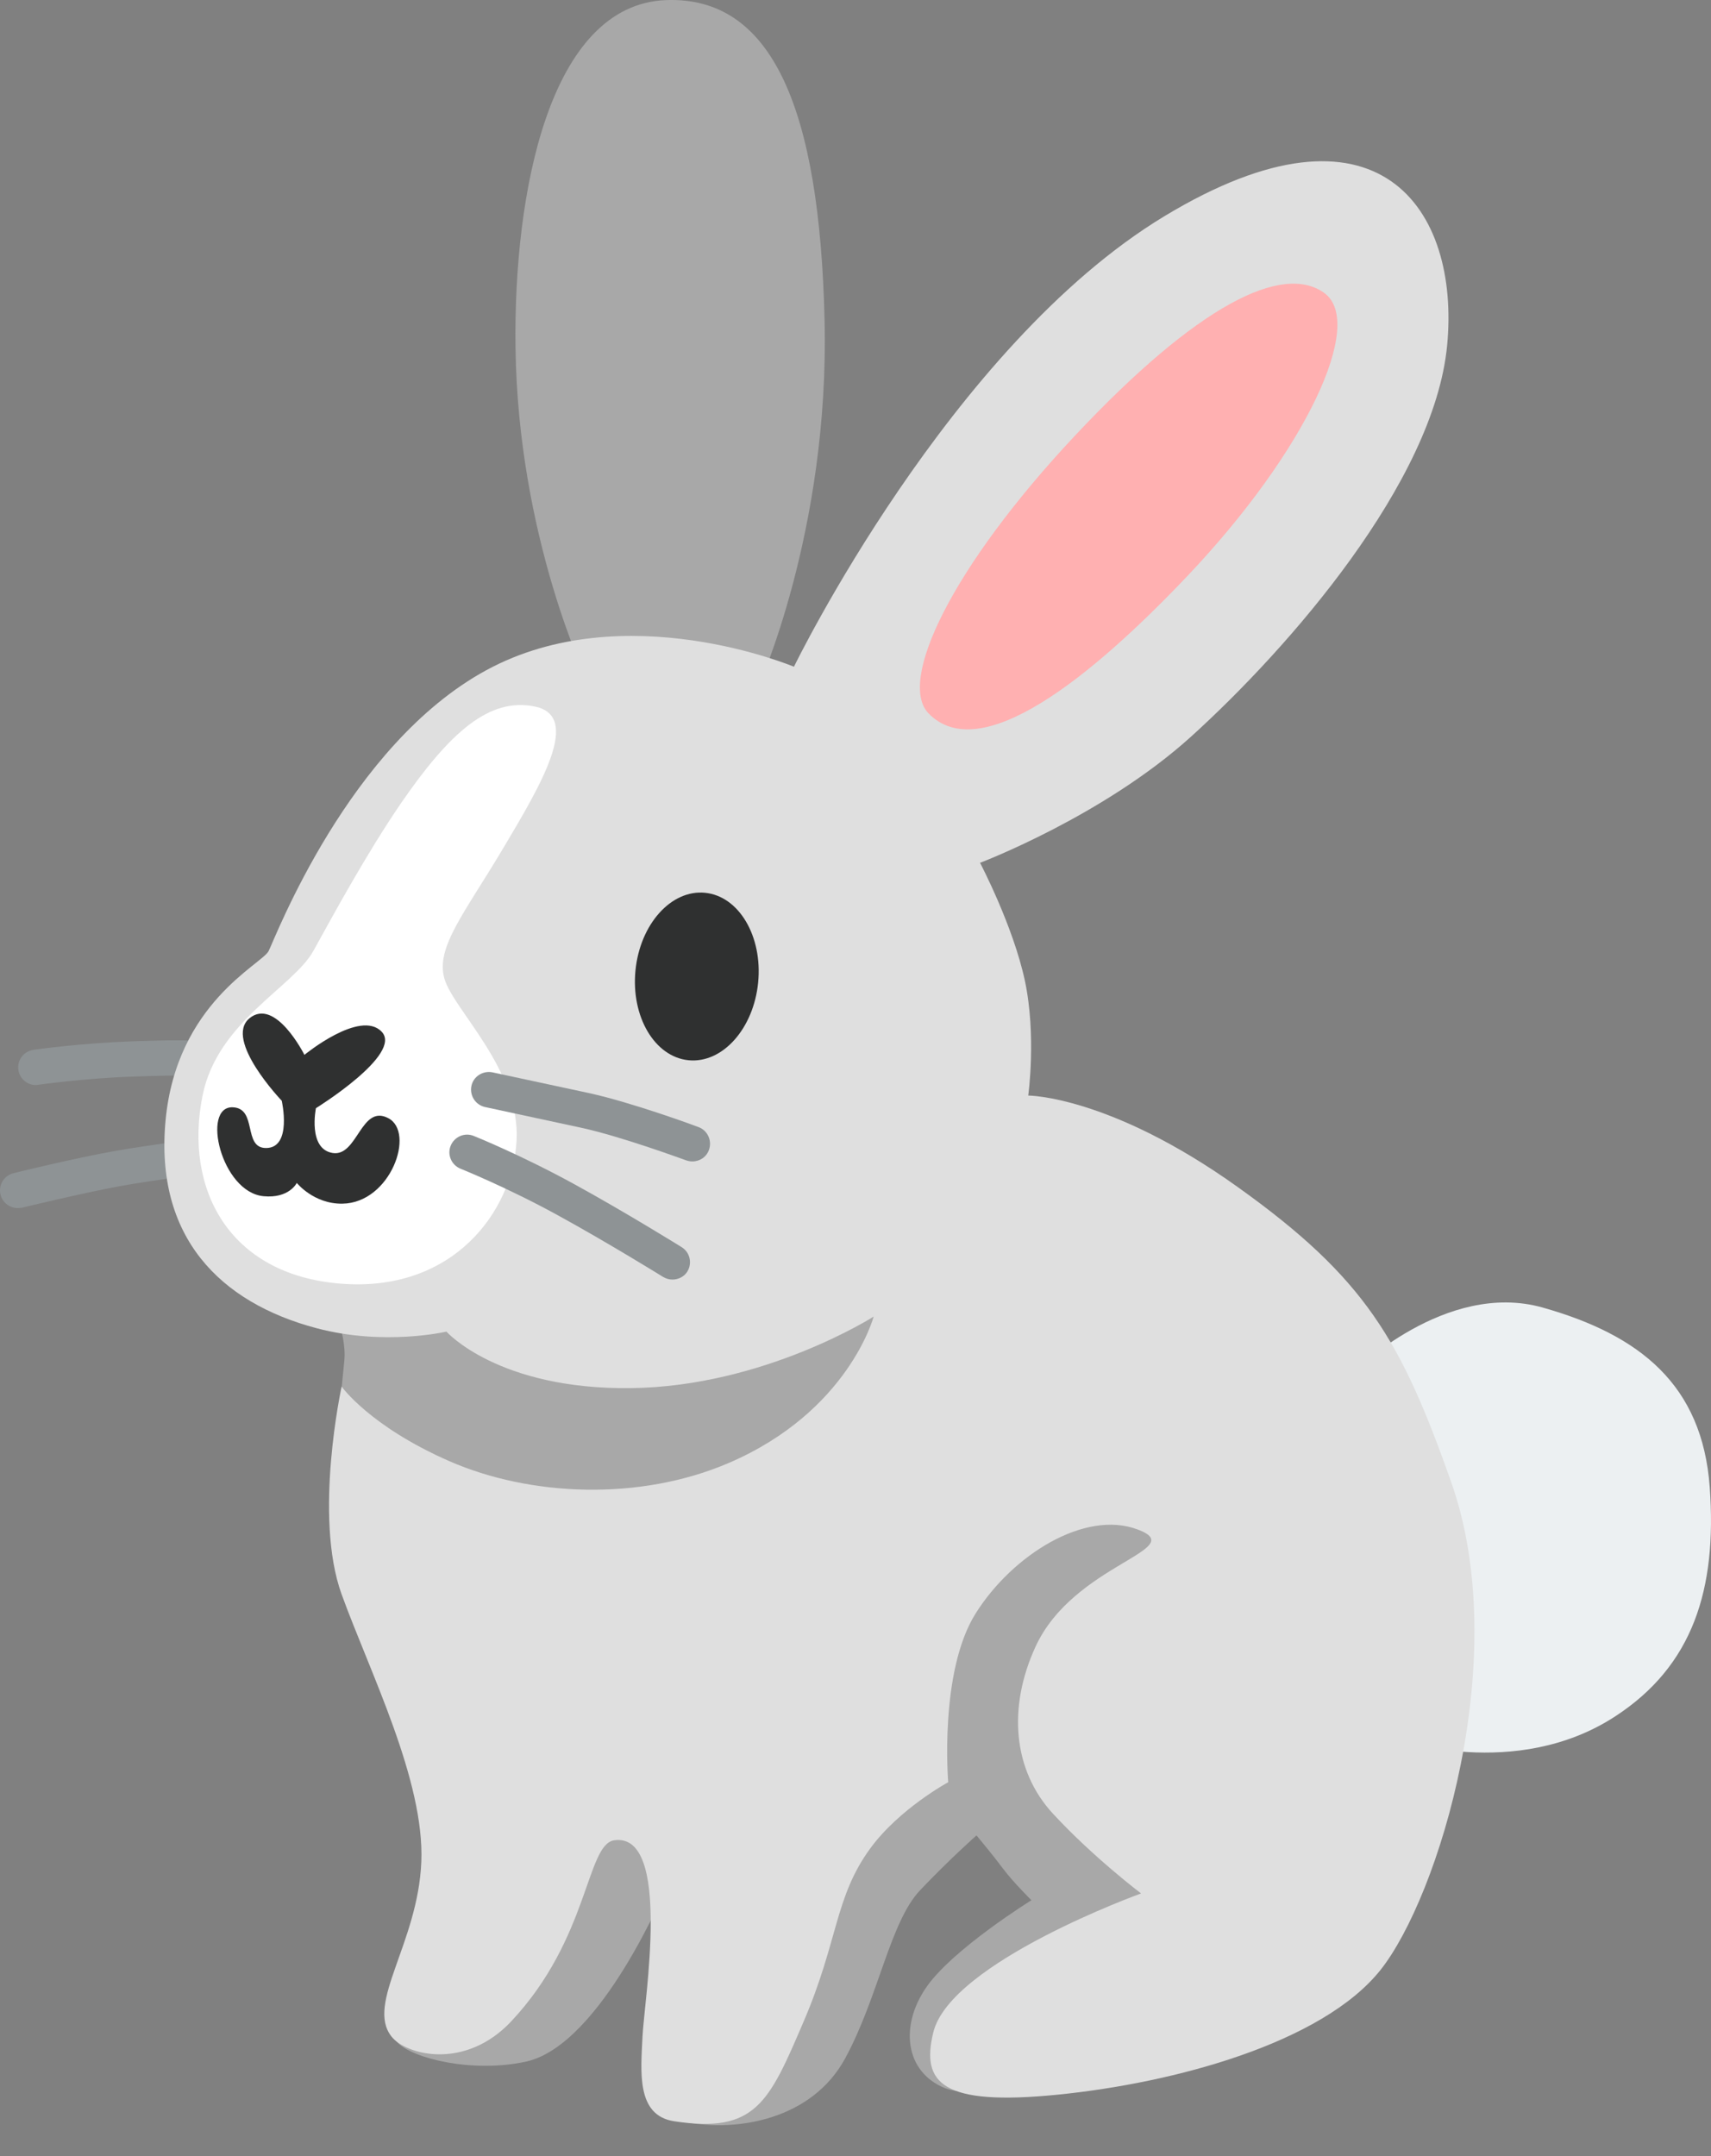 <svg width="50" height="63" viewBox="0 0 50 63" fill="none" xmlns="http://www.w3.org/2000/svg">
<rect x="0" y="0" width="50" height="63" fill="#808080" stroke="none"/>
<path d="M39.545 40.102C39.545 40.102 42.241 37.406 45.082 38.208C47.924 39.01 49.745 40.464 49.963 43.456C50.18 46.447 49.466 48.683 47.194 50.158C44.28 52.052 40.782 50.815 40.782 50.815L39.545 40.102Z" fill="#ECF0F2"/>
<path d="M22.129 20.141C22.129 20.141 24.241 15.55 24.096 9.355C23.951 3.16 22.564 -0.116 19.459 0.003C16.058 0.138 15.003 5.619 15.065 10.157C15.137 15.695 17.156 19.872 17.156 19.872L22.129 20.141Z" fill="#A8A8A8"/>
<path d="M15.137 38.327L9.941 38.761C9.941 38.761 10.112 39.295 10.06 39.781C10.014 40.268 9.889 41.479 9.889 41.479L16.447 46.628L28.93 39.683L25.576 37.4L15.137 38.327Z" fill="#A8A8A8"/>
<path d="M1.05 31.707C0.796 31.707 0.573 31.521 0.537 31.262C0.496 30.977 0.693 30.719 0.977 30.677C1.034 30.667 2.38 30.481 3.85 30.429C5.475 30.377 5.909 30.362 7.317 30.631C7.597 30.683 7.783 30.957 7.726 31.236C7.669 31.516 7.4 31.697 7.12 31.645C5.832 31.397 5.459 31.407 3.886 31.459C2.473 31.505 1.138 31.697 1.122 31.697C1.096 31.702 1.075 31.707 1.05 31.707V31.707Z" fill="#8E9395"/>
<path d="M0.517 35.301C0.284 35.301 0.072 35.14 0.015 34.907C-0.053 34.628 0.118 34.348 0.398 34.281C0.47 34.26 2.219 33.836 3.296 33.644C4.367 33.448 6.303 33.215 6.386 33.205C6.67 33.163 6.929 33.37 6.96 33.655C6.996 33.939 6.794 34.198 6.51 34.229C6.489 34.229 4.522 34.472 3.482 34.664C2.442 34.855 0.662 35.285 0.646 35.29C0.594 35.295 0.558 35.301 0.517 35.301V35.301Z" fill="#8E9395"/>
<path d="M32.863 42.991L14.552 54.506C14.552 54.506 10.764 58.781 11.613 59.682C12.063 60.158 13.833 60.582 15.375 60.241C17.585 59.754 19.505 55.065 19.505 55.065C19.505 55.065 18.532 61.721 20.038 62.011C21.544 62.3 23.729 61.938 24.701 60.142C25.674 58.346 26.011 56.157 26.886 55.236C27.76 54.315 28.536 53.632 28.536 53.632C28.536 53.632 29.023 54.216 29.313 54.605C29.603 54.993 30.141 55.526 30.141 55.526C30.141 55.526 27.869 56.934 27.082 58.051C26.28 59.195 26.446 60.546 27.615 61.017C29.313 61.695 36.652 58.734 36.652 58.734L35.192 42.463L32.863 42.991Z" fill="#A8A8A8"/>
<path d="M30.048 32.013C30.048 32.013 30.291 30.263 29.95 28.659C29.608 27.055 28.64 25.212 28.64 25.212C28.64 25.212 32.237 23.851 34.809 21.522C37.666 18.934 41.9 14.09 42.288 10.105C42.676 6.12 40.295 2.528 34.028 6.317C27.76 10.105 23.201 19.483 23.201 19.483C23.201 19.483 18.248 17.392 14.216 19.581C10.184 21.77 8.047 27.401 7.85 27.79C7.654 28.178 5.159 29.311 4.838 32.742C4.522 36.143 6.422 38.063 9.258 38.813C11.235 39.336 13.046 38.911 13.046 38.911C13.046 38.911 14.553 40.609 18.439 40.562C22.326 40.516 25.53 38.472 25.53 38.472C25.53 38.472 24.8 41.24 21.301 42.747C18.677 43.875 15.474 43.719 13.14 42.7C10.806 41.68 9.983 40.516 9.983 40.516C9.983 40.516 9.155 44.304 9.983 46.587C10.811 48.869 12.41 52.026 12.312 54.407C12.213 56.788 10.686 58.537 11.437 59.505C11.856 60.048 13.585 60.504 14.935 59.07C17.218 56.643 17.13 53.895 17.948 53.775C19.645 53.532 18.822 58.485 18.776 59.505C18.729 60.524 18.584 61.813 19.697 61.984C22.078 62.346 22.466 61.451 23.485 59.07C24.505 56.689 24.386 55.452 25.426 54.019C26.275 52.854 27.709 52.078 27.709 52.078C27.709 52.078 27.439 48.848 28.511 47.146C29.577 45.448 31.694 44.108 33.246 44.693C34.799 45.277 31.378 45.686 30.26 48.119C29.442 49.899 29.603 51.736 30.772 52.999C31.937 54.262 33.345 55.328 33.345 55.328C33.345 55.328 27.776 57.336 27.274 59.386C26.912 60.866 27.517 61.549 30.917 61.207C34.318 60.866 38.639 59.701 40.342 57.564C42.039 55.426 44.213 48.419 42.407 43.306C40.947 39.175 39.907 37.354 36.165 34.683C32.428 32.013 30.048 32.013 30.048 32.013V32.013Z" fill="#DFDFDF"/>
<path d="M27.134 20.845C26.223 19.903 27.812 16.57 31.409 12.735C35.006 8.9 37.48 7.684 38.696 8.559C39.912 9.433 38.163 13.175 34.711 16.819C31.854 19.831 28.64 22.398 27.134 20.845Z" fill="#FFB0B1"/>
<path d="M15.645 20.649C16.99 20.939 15.826 22.905 14.697 24.799C13.569 26.694 12.731 27.677 12.984 28.588C13.238 29.499 15.205 31.248 15.096 33.324C14.987 35.399 13.238 37.769 9.962 37.51C6.686 37.252 5.371 34.742 5.92 32.009C6.355 29.846 8.58 28.842 9.16 27.781C9.745 26.725 10.707 24.95 11.711 23.48C13.134 21.415 14.294 20.359 15.645 20.649Z" fill="white"/>
<path d="M22.155 28.71C22.288 27.359 21.593 26.185 20.603 26.088C19.613 25.99 18.703 27.007 18.57 28.358C18.437 29.709 19.132 30.884 20.122 30.981C21.112 31.078 22.022 30.061 22.155 28.71Z" fill="#2F3030"/>
<path d="M8.896 30.824C8.896 30.824 10.521 29.489 11.152 30.146C11.784 30.803 9.232 32.382 9.232 32.382C9.232 32.382 8.989 33.572 9.719 33.691C10.448 33.81 10.547 32.258 11.344 32.672C12.146 33.086 11.416 35.151 10.009 35.172C9.17 35.187 8.673 34.566 8.673 34.566C8.673 34.566 8.451 35.027 7.7 34.954C6.463 34.835 5.879 32.325 6.8 32.356C7.53 32.382 7.09 33.546 7.773 33.546C8.549 33.546 8.233 32.164 8.233 32.164C8.233 32.164 6.536 30.389 7.286 29.758C8.047 29.127 8.896 30.824 8.896 30.824Z" fill="#2F3030"/>
<path d="M20.235 33.938C20.173 33.938 20.116 33.928 20.054 33.907C20.033 33.902 18.181 33.214 16.99 32.955L14.175 32.349C13.895 32.287 13.719 32.013 13.776 31.733C13.833 31.454 14.113 31.278 14.392 31.335L17.208 31.94C18.47 32.215 20.334 32.903 20.411 32.934C20.68 33.032 20.815 33.333 20.717 33.602C20.644 33.809 20.448 33.938 20.235 33.938V33.938Z" fill="#8E9395"/>
<path d="M19.651 37.39C19.557 37.39 19.464 37.364 19.376 37.312C19.361 37.302 17.767 36.314 16.292 35.506C14.832 34.704 13.471 34.156 13.456 34.15C13.192 34.042 13.062 33.741 13.171 33.477C13.28 33.214 13.58 33.084 13.844 33.193C13.901 33.214 15.272 33.773 16.788 34.606C18.289 35.429 19.904 36.433 19.92 36.443C20.163 36.593 20.235 36.914 20.085 37.157C19.997 37.302 19.826 37.39 19.651 37.39V37.39Z" fill="#8E9395"/>
</svg>
